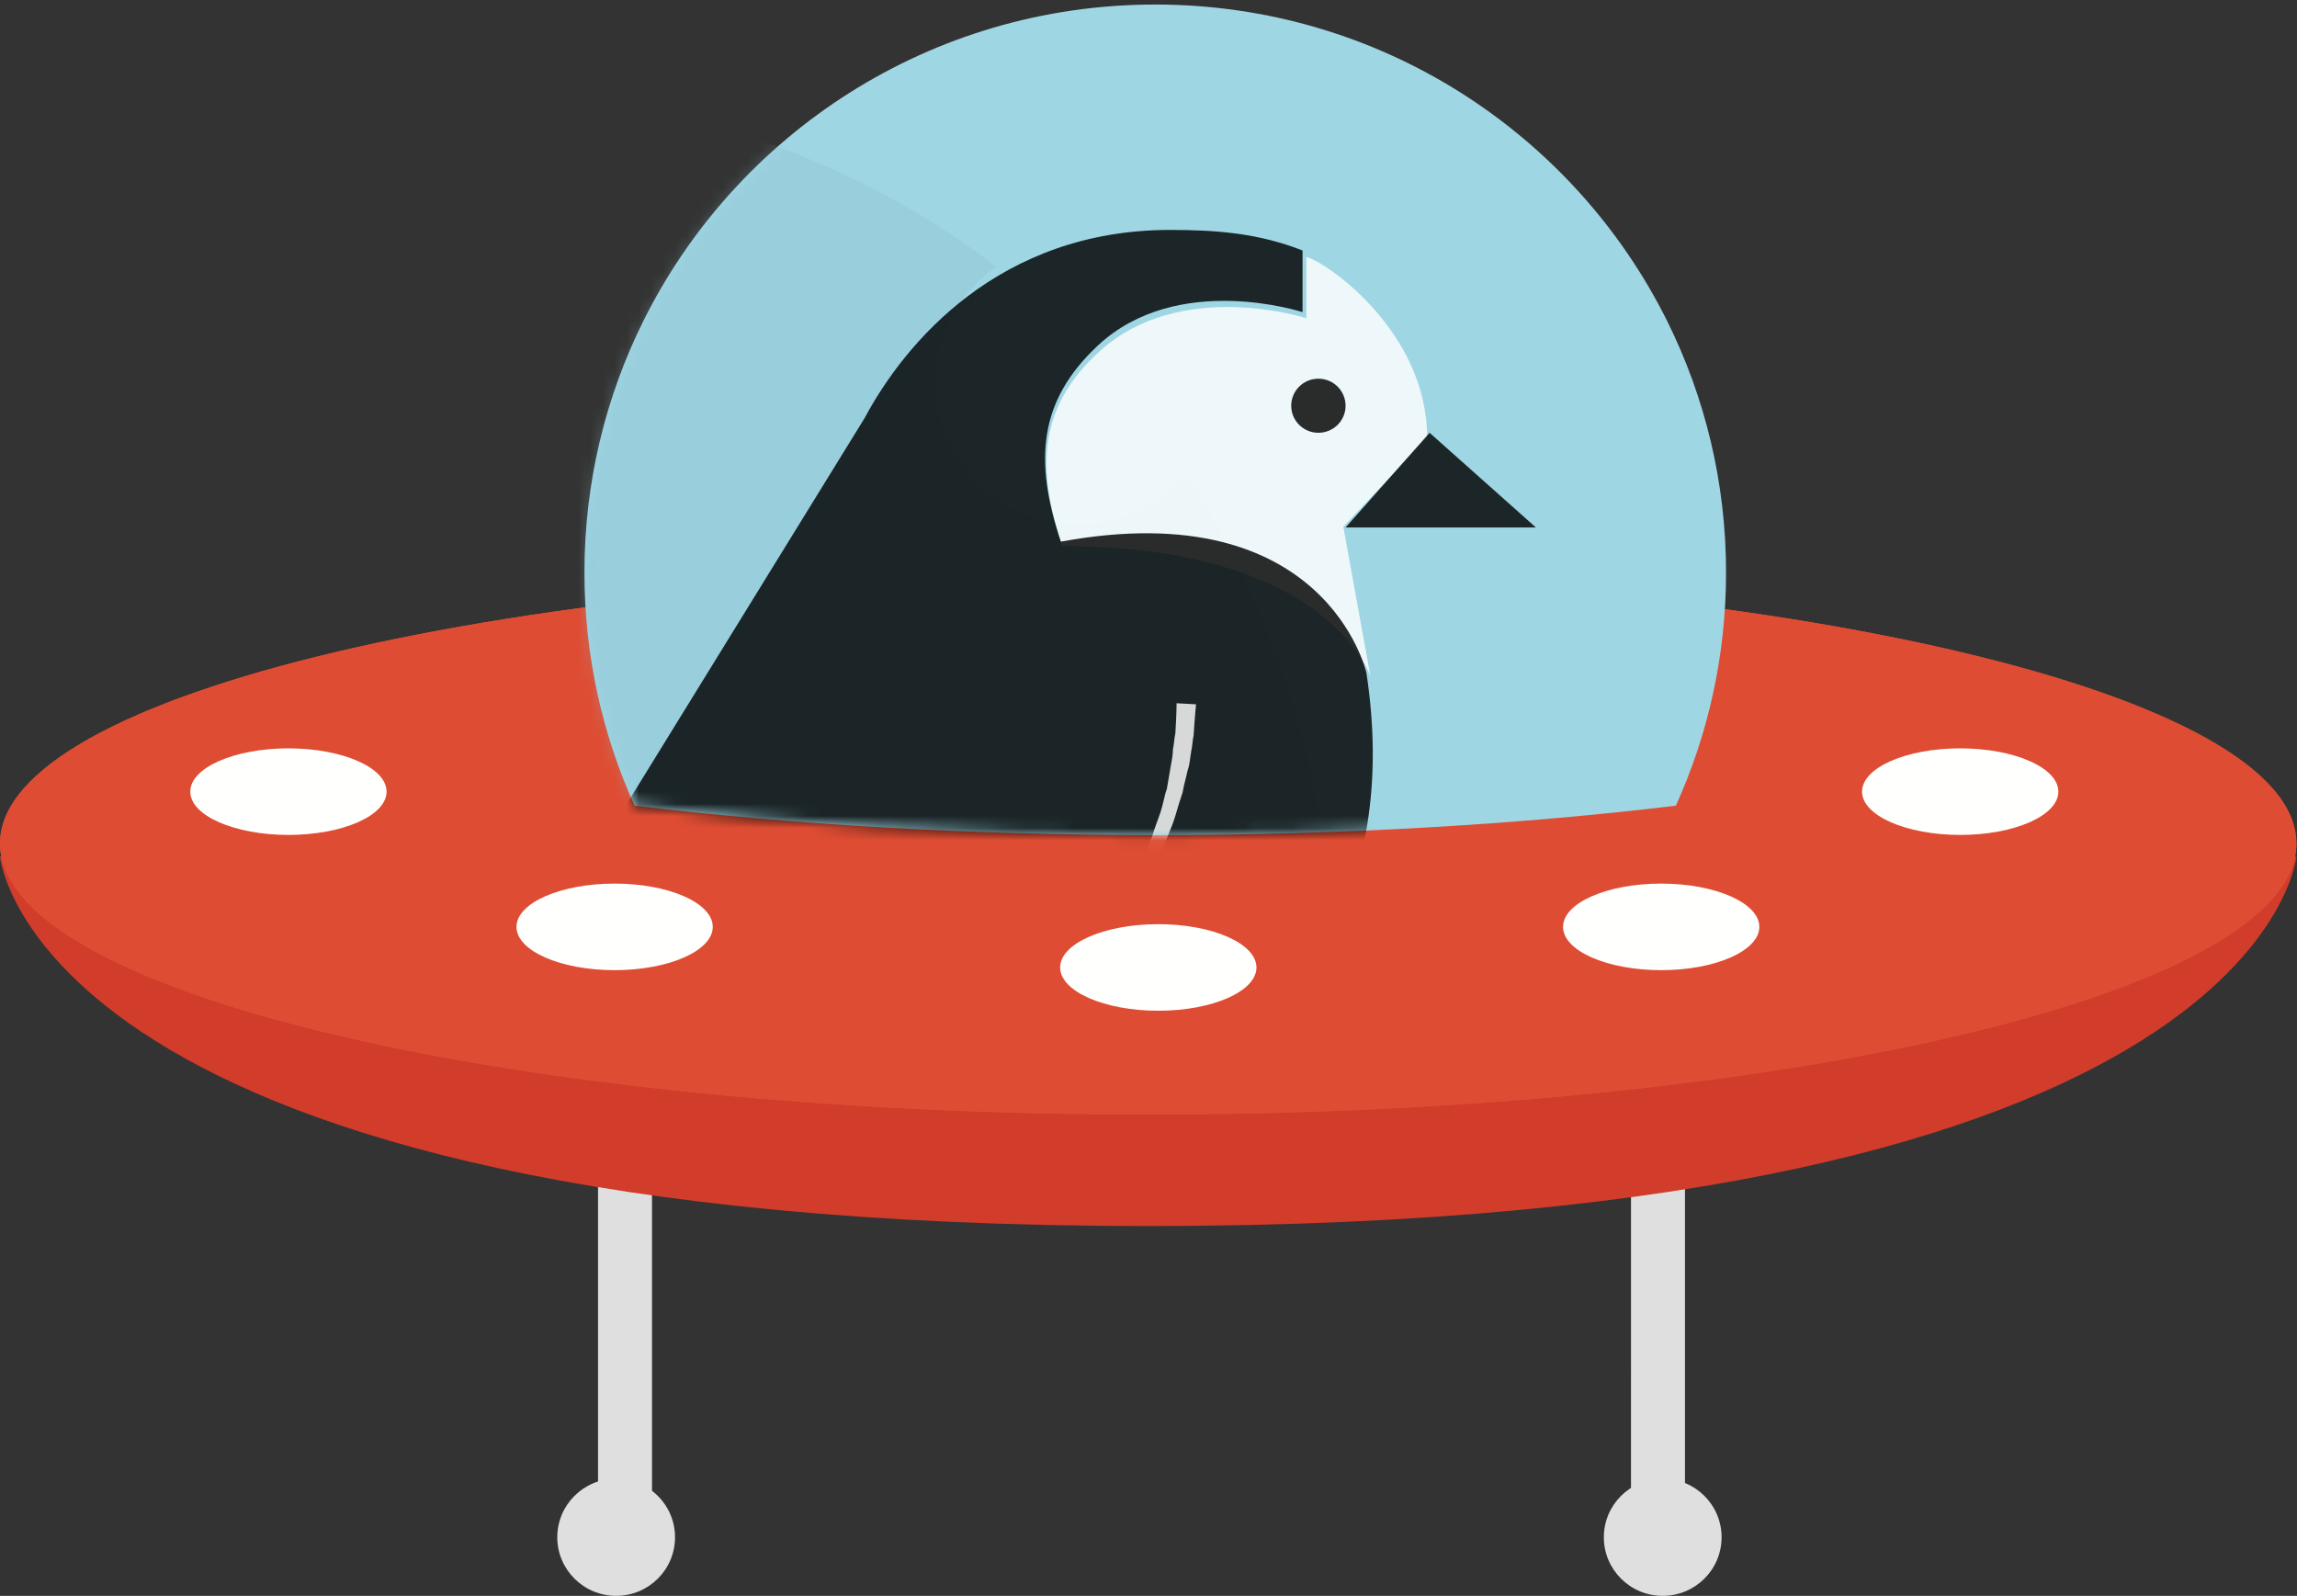 <svg xmlns="http://www.w3.org/2000/svg" viewBox="0 0 190 132" xmlns:xlink="http://www.w3.org/1999/xlink"><rect x="0" y="0" width="190" height="132" fill="#333333" stroke="none"/><defs><path id="a" d="M89.58 26.597C81.876 11.063 65.8.375 47.213.375S12.552 11.063 4.85 26.597C1.746 32.857 0 39.902 0 47.354c0 6.875 1.484 13.404 4.15 19.288 12.926 1.555 27.562 2.432 43.064 2.432 15.503 0 30.138-.877 43.064-2.432 2.667-5.884 4.152-12.413 4.152-19.288 0-7.452-1.747-14.497-4.85-20.757"/></defs><g fill="none" fill-rule="evenodd"><g><g><path fill="#DFDFDF" d="M49.467 127.165h4.465V86.51h-4.465"/><path fill="#DFDFDF" d="M55.836 127.153c0 2.677-2.18 4.847-4.87 4.847s-4.87-2.17-4.87-4.847c0-2.676 2.18-4.846 4.87-4.846s4.87 2.17 4.87 4.846M134.91 127.165h4.466V86.51h-4.465"/><path fill="#DFDFDF" d="M142.404 127.153c0 2.677-2.18 4.847-4.87 4.847s-4.87-2.17-4.87-4.847c0-2.676 2.18-4.846 4.87-4.846s4.87 2.17 4.87 4.846"/><path fill="#D23C2B" d="M94.975 86.13L0 70.85s2.768 30.56 94.975 30.56c92.208 0 94.976-30.56 94.976-30.56L94.976 86.13"/><path fill="#DE4D33" d="M189.95 69.77c0 12.38-42.52 22.415-94.975 22.415C42.523 92.185 0 82.15 0 69.77 0 57.394 42.523 47.36 94.975 47.36c52.454 0 94.974 10.035 94.974 22.413"/><path fill="#DE4D33" d="M189.95 69.77c0 12.38-42.52 22.415-94.975 22.415C42.523 92.185 0 82.15 0 69.77 0 57.394 42.523 47.36 94.975 47.36c52.454 0 94.974 10.035 94.974 22.413"/><g transform="translate(48.343)"><mask id="b" fill="#fff"><use xlink:href="#a"/></mask><use fill="#9FD6E4" xlink:href="#a"/><g mask="url(#b)"><g transform="translate(-25.858 10.068)"><path fill="#8DBEC9" d="M66.328 58.76h.987c6.65-.016 13.134-.195 19.39-.518-.003-.033-1.522-14.294-11.057-29.093-2.158 2.536-5.382 4.146-8.983 4.146-6.5 0-11.77-5.243-11.77-11.712 0-3.97 1.986-7.476 5.022-9.593-6.19-4.746-13.78-8.84-23.1-11.615C33 3.422 29.67 7.045 26.96 11.115c-1.033 1.55-1.98 3.16-2.826 4.828l-.015.03c-.01.017-.017.033-.025.05l-.036.07-.006.01-.09.18c-3.104 6.26-4.852 13.306-4.852 20.76 0 .757.02 1.51.054 2.26.288 6.045 1.725 11.79 4.098 17.026 12.926 1.554 27.562 2.43 43.064 2.43" opacity=".293"/><path fill="#FFF" fill-rule="nonzero" d="M85.573 11.186v5.07s-10.397-3.38-17.124 2.755c-4.894 4.447-5.302 9.427-3.06 16.095 22.018 0 25.483 10.76 25.483 10.76l-2.242-12.36 6.932-7.38c0-8.714-8.256-14.494-9.99-14.94z" opacity=".821"/><ellipse cx="86.568" cy="23.492" fill="#000" fill-rule="nonzero" opacity=".821" rx="2.249" ry="2.237"/><path fill="#000" fill-rule="nonzero" d="M90.537 45.566s-3.35-14.862-25.274-10.833c-2.232-6.715-1.826-11.64 3.045-16.204 6.598-6.18 16.95-2.777 16.95-2.777V10.65c-3.653-1.432-7.104-1.7-10.96-1.7-14.11 0-21.925 9.31-25.274 15.577L9.338 88.897l11.165-1.88L0 121.932l14.31-2.238L25.274 92.21c31.06 0 70.846-9.85 65.264-46.644zM104.556 33.56l-8.79-7.83-6.95 7.83" opacity=".821"/><path fill="#FFF" fill-rule="nonzero" d="M30.355 83.898s1.006-.177 2.818-.53c1.812-.356 4.328-.887 7.347-1.596 1.51-.355 3.12-.798 4.83-1.33 1.712-.53 3.523-1.063 5.234-1.77 1.812-.622 3.624-1.42 5.435-2.305 1.81-.886 3.522-1.86 5.132-3.013.402-.266.805-.53 1.208-.886l1.207-.886c.705-.62 1.51-1.24 2.215-1.95.704-.62 1.308-1.328 1.912-2.037l.906-1.063.402-.532.403-.532c.2-.354.503-.708.704-1.063.2-.354.402-.71.704-1.063.1-.177.2-.355.302-.532.1-.177.2-.354.302-.53.2-.356.402-.71.503-1.065l.907-2.126c.2-.71.503-1.42.704-2.04.202-.62.303-1.328.504-1.86.1-.62.202-1.152.302-1.772.1-.532.2-1.063.2-1.506.102-.443.102-.886.203-1.33.1-1.594.1-2.48.1-2.48l1.61.088s-.1.975-.202 2.57c-.1.443-.1.886-.2 1.33-.102.53-.102 1.062-.303 1.594-.1.53-.302 1.152-.402 1.772-.202.62-.403 1.24-.604 1.95-.203.708-.504 1.328-.806 2.126-.302.71-.604 1.417-1.007 2.215-.2.354-.402.71-.604 1.063-.1.177-.2.355-.302.532l-.3.53c-.202.356-.504.71-.705 1.153-.302.355-.503.71-.805 1.064-.1.176-.302.353-.403.53l-.402.532-.906 1.063c-.706.71-1.31 1.418-2.115 2.038-.704.71-1.51 1.24-2.314 1.95l-1.207.885c-.403.266-.805.532-1.31.798-1.71 1.063-3.52 2.038-5.333 2.924-1.81.797-3.723 1.595-5.535 2.215-1.812.62-3.623 1.152-5.334 1.595-1.71.443-3.32.886-4.93 1.152-3.02.62-5.637 1.152-7.448 1.417-1.61.53-2.617.708-2.617.708z" opacity=".821"/></g></g></g><path fill="#9FD6E4" d="M75.325 68.613h.002-.002"/><path fill="#C7462F" d="M95.425 69.054h-.174.175c15.502 0 30.138-.877 43.064-2.432 2.372-5.235 3.81-10.982 4.097-17.027-.288 6.045-1.725 11.792-4.098 17.027-12.927 1.555-27.563 2.432-43.065 2.432m-.23 0h-.114.114m-.198 0h-.085.086m-.18 0h-.07.07m-.192 0h-.034.034m-.178 0h-.008.008"/><path fill="#1D2533" d="M137.33 26.445l-.09-.18.09.18m-.095-.19l-.036-.072c.01.023.024.047.035.072m-.06-.12l-.015-.03.016.03"/><path fill="#FFFFFE" d="M31.976 65.48c0 1.978-3.635 3.58-8.118 3.58-4.484 0-8.118-1.602-8.118-3.58 0-1.977 3.634-3.58 8.118-3.58 4.483 0 8.118 1.603 8.118 3.58M170.26 65.48c0 1.978-3.634 3.58-8.118 3.58s-8.118-1.602-8.118-3.58c0-1.977 3.634-3.58 8.118-3.58s8.118 1.603 8.118 3.58M58.957 76.666c0 1.977-3.634 3.58-8.117 3.58-4.483 0-8.118-1.603-8.118-3.58 0-1.976 3.635-3.58 8.118-3.58 4.483 0 8.117 1.604 8.117 3.58M145.525 76.666c0 1.977-3.634 3.58-8.117 3.58-4.484 0-8.118-1.603-8.118-3.58 0-1.976 3.634-3.58 8.118-3.58 4.483 0 8.117 1.604 8.117 3.58M103.93 80.022c0 1.977-3.636 3.58-8.12 3.58-4.483 0-8.118-1.603-8.118-3.58 0-1.976 3.635-3.58 8.12-3.58 4.482 0 8.117 1.604 8.117 3.58"/></g></g></g></svg>
